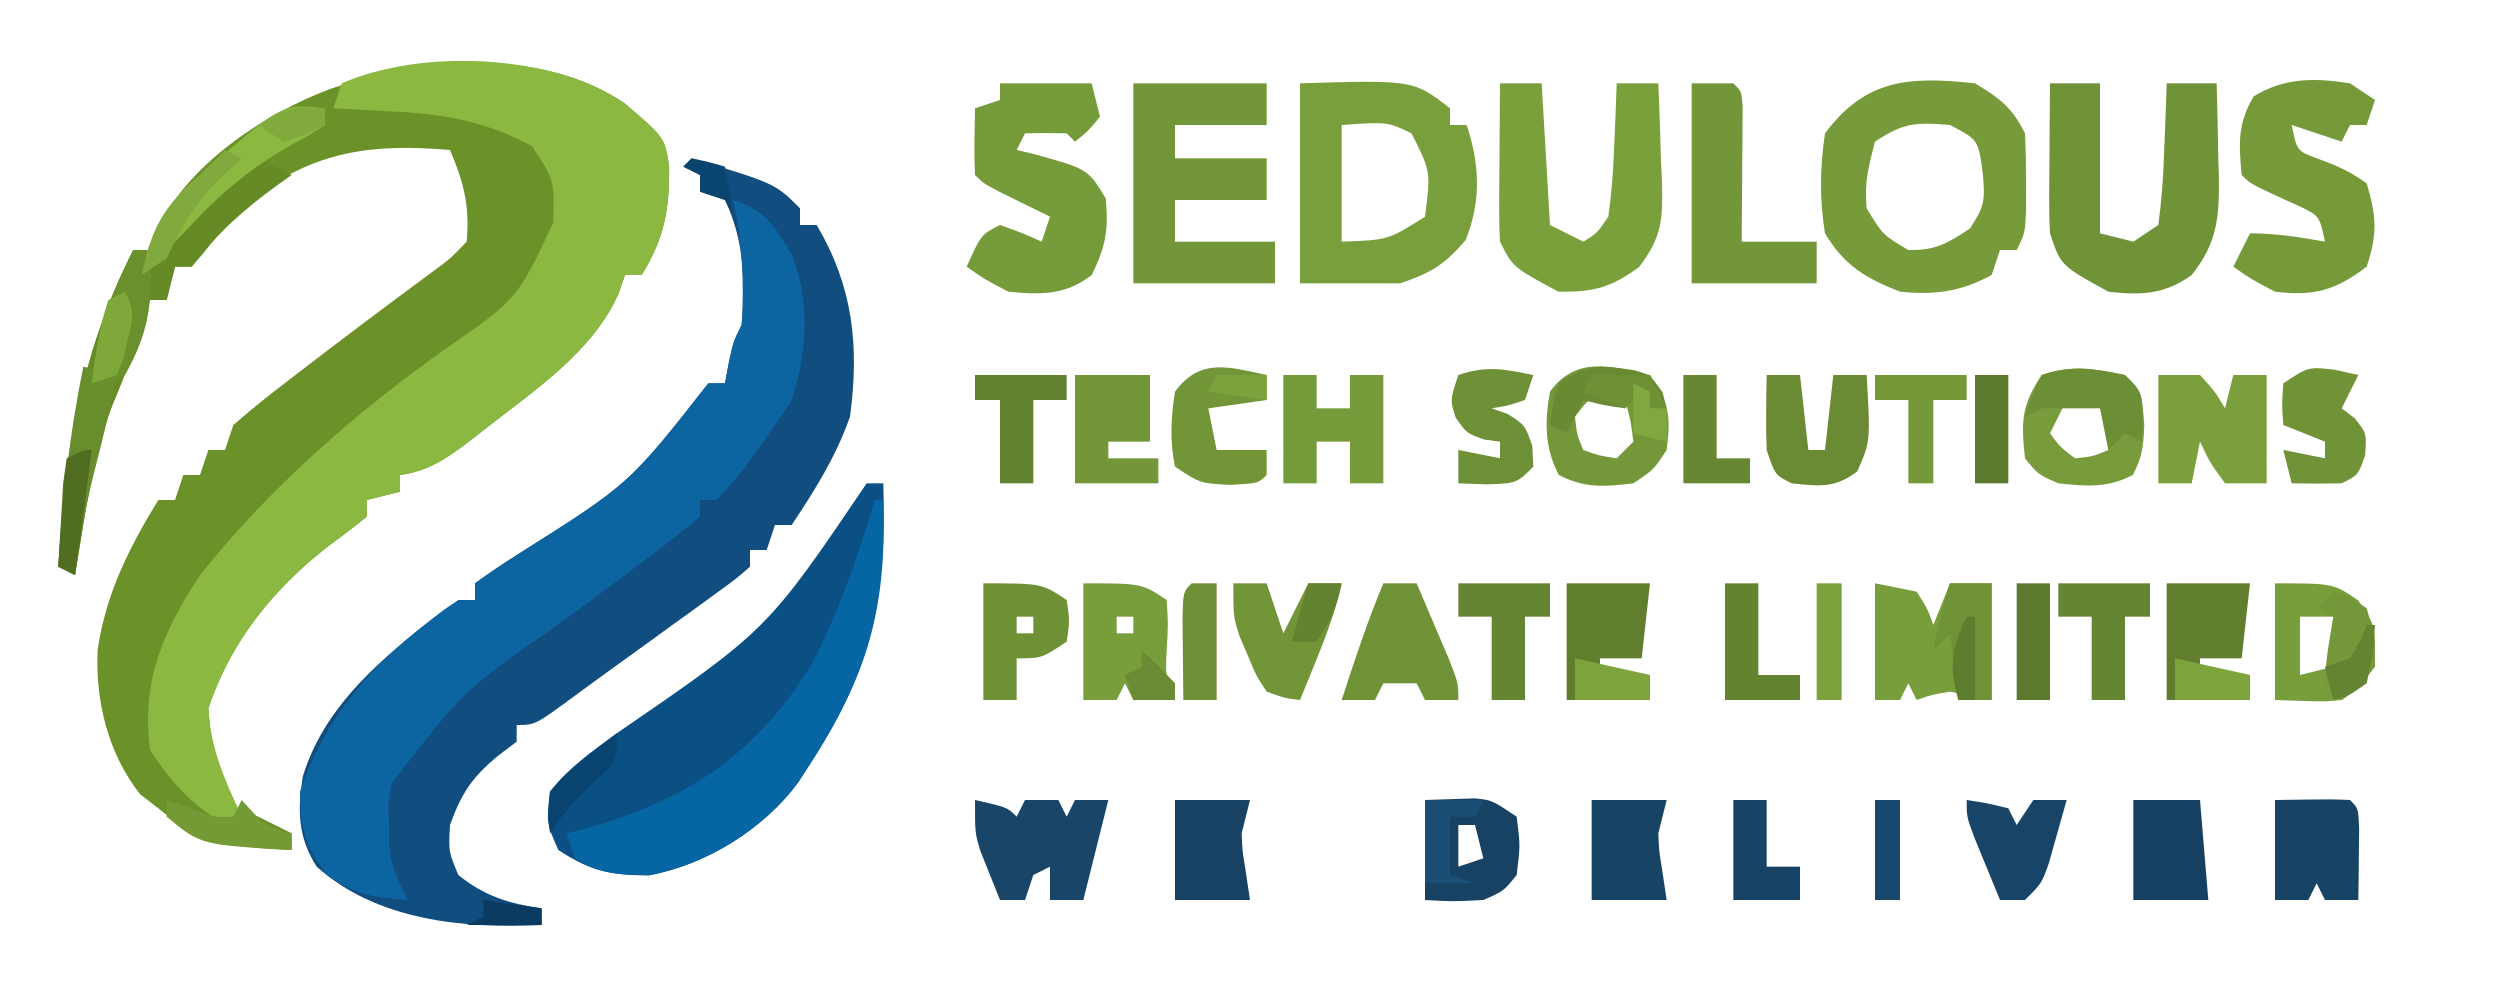 <?xml version="1.0" encoding="UTF-8"?>
<svg version="1.1" xmlns="http://www.w3.org/2000/svg" width="300" height="120">
<path d="M0 0 C4.783 4.086 4.783 4.086 5.301 7.613 C5.327 12.711 4.746 16.1 2 20.562 C1.34 20.562 0.68 20.562 0 20.562 C-0.262 21.311 -0.523 22.06 -0.793 22.832 C-3.853 29.753 -10.909 34.435 -16.75 39 C-17.305 39.437 -17.859 39.874 -18.431 40.325 C-21.199 42.438 -23.499 44.095 -27 44.562 C-27 45.222 -27 45.883 -27 46.562 C-28.98 47.057 -28.98 47.057 -31 47.562 C-31 48.222 -31 48.883 -31 49.562 C-32.482 50.779 -34.012 51.935 -35.562 53.062 C-42.183 58.218 -47.327 64.517 -50 72.562 C-49.747 75.583 -49.747 75.583 -49 78.562 C-48.897 79.47 -48.794 80.377 -48.688 81.312 C-48.222 83.693 -48.222 83.693 -46.188 84.75 C-45.466 85.018 -44.744 85.286 -44 85.562 C-42.667 86.229 -41.333 86.896 -40 87.562 C-40 88.222 -40 88.882 -40 89.562 C-46.427 89.308 -50.886 88.824 -56 84.562 C-56.722 84.006 -57.444 83.449 -58.188 82.875 C-62.024 77.98 -63.559 71.774 -63.289 65.598 C-62.341 58.921 -59.503 53.24 -56 47.562 C-55.34 47.562 -54.68 47.562 -54 47.562 C-53.67 46.572 -53.34 45.583 -53 44.562 C-52.34 44.562 -51.68 44.562 -51 44.562 C-50.67 43.572 -50.34 42.583 -50 41.562 C-49.34 41.562 -48.68 41.562 -48 41.562 C-47.67 40.572 -47.34 39.583 -47 38.562 C-44.932 36.763 -42.868 35.091 -40.688 33.438 C-40.064 32.956 -39.44 32.475 -38.798 31.979 C-33.684 28.043 -28.517 24.176 -23.328 20.34 C-20.97 18.622 -20.97 18.622 -19 16.562 C-18.62 12.292 -19.334 9.456 -21 5.562 C-30.512 4.746 -37.294 5.688 -45 11.562 C-47.054 13.627 -48.89 15.713 -50.66 18.023 C-51.102 18.531 -51.544 19.039 -52 19.562 C-52.66 19.562 -53.32 19.562 -54 19.562 C-54.33 20.883 -54.66 22.203 -55 23.562 C-55.66 23.562 -56.32 23.562 -57 23.562 C-57.182 24.119 -57.364 24.676 -57.551 25.25 C-57.802 26.013 -58.054 26.776 -58.312 27.562 C-58.587 28.397 -58.862 29.231 -59.145 30.09 C-59.851 32.131 -60.662 34.135 -61.5 36.125 C-64.01 42.618 -64.831 49.731 -66 56.562 C-66.66 56.233 -67.32 55.903 -68 55.562 C-67.166 41.764 -65.322 29.952 -59 17.562 C-58.34 17.562 -57.68 17.562 -57 17.562 C-56.773 16.841 -56.546 16.119 -56.312 15.375 C-52.581 7.379 -43.327 1.181 -35.25 -1.812 C-24.324 -5.486 -9.98 -6.846 0 0 Z " fill="#6B9229" transform="translate(75,12.438)"/>
<path d="M0 0 C10.018 3.018 10.018 3.018 13 6 C13 6.66 13 7.32 13 8 C13.66 8 14.32 8 15 8 C19.371 15.376 20.138 22.546 19 31 C17.313 35.806 14.81 39.784 12 44 C11.34 44 10.68 44 10 44 C9.67 44.99 9.34 45.98 9 47 C8.34 47 7.68 47 7 47 C7 47.66 7 48.32 7 49 C5.367 50.433 5.367 50.433 3.09 52.082 C1.851 52.986 1.851 52.986 0.588 53.908 C-0.287 54.537 -1.161 55.165 -2.062 55.812 C-2.91 56.429 -3.758 57.046 -4.631 57.682 C-6.3 58.895 -7.973 60.103 -9.649 61.307 C-11.144 62.383 -12.632 63.468 -14.113 64.564 C-18.784 68 -18.784 68 -21 68 C-21 68.66 -21 69.32 -21 70 C-21.763 70.578 -22.526 71.155 -23.312 71.75 C-26.393 74.329 -27.643 76.231 -29 80 C-29.178 83.184 -29.178 83.184 -28 86 C-24.868 88.523 -21.949 89.436 -18 90 C-18 90.66 -18 91.32 -18 92 C-27.344 92.467 -37.763 91.475 -45 85 C-47.242 81.491 -47.331 78.271 -46.66 74.176 C-44.291 66.367 -38.241 60.877 -32 56 C-31.301 55.441 -30.603 54.881 -29.883 54.305 C-28 53 -28 53 -26 53 C-26 52.34 -26 51.68 -26 51 C-24.256 49.724 -22.452 48.53 -20.625 47.375 C-7.463 39.064 -7.463 39.064 2 27 C2.66 27 3.32 27 4 27 C4.144 26.216 4.289 25.433 4.438 24.625 C5 22 5 22 6 20 C6.452 14.741 6.298 9.838 4 5 C3.01 4.67 2.02 4.34 1 4 C1 3.34 1 2.68 1 2 C0.34 1.67 -0.32 1.34 -1 1 C-0.67 0.67 -0.34 0.34 0 0 Z " fill="#114D7E" transform="translate(83,19)"/>
<path d="M0 0 C4.783 4.086 4.783 4.086 5.301 7.613 C5.327 12.711 4.746 16.1 2 20.562 C1.34 20.562 0.68 20.562 0 20.562 C-0.393 21.686 -0.393 21.686 -0.793 22.832 C-3.853 29.753 -10.909 34.435 -16.75 39 C-17.305 39.437 -17.859 39.874 -18.431 40.325 C-21.199 42.438 -23.499 44.095 -27 44.562 C-27 45.222 -27 45.883 -27 46.562 C-28.98 47.057 -28.98 47.057 -31 47.562 C-31 48.222 -31 48.883 -31 49.562 C-32.482 50.779 -34.012 51.935 -35.562 53.062 C-42.212 58.24 -47.268 64.513 -50 72.562 C-49.751 78.038 -47.327 82.692 -45 87.562 C-50.626 85.794 -53.778 82.395 -57 77.562 C-58.052 69.279 -55.499 63.481 -51 56.562 C-42.583 46.052 -32.567 37.271 -21.621 29.477 C-12.947 23.486 -12.947 23.486 -8.629 14.344 C-8.437 9.28 -8.437 9.28 -11.125 5.125 C-16.591 2.154 -21.715 1.224 -27.875 0.938 C-28.563 0.899 -29.252 0.86 -29.961 0.82 C-31.64 0.727 -33.32 0.644 -35 0.562 C-34.67 -0.427 -34.34 -1.417 -34 -2.438 C-24.323 -6.646 -8.732 -5.99 0 0 Z " fill="#8AB841" transform="translate(75,12.438)"/>
<path d="M0 0 C3.929 1.31 4.908 3.005 6.98 6.48 C9.288 12.182 8.856 18.433 6.938 24.188 C1.162 32.571 1.162 32.571 -2 36 C-2.66 36 -3.32 36 -4 36 C-4 36.66 -4 37.32 -4 38 C-5.882 39.606 -7.766 41.091 -9.75 42.562 C-10.336 43.006 -10.922 43.449 -11.526 43.906 C-14.41 46.082 -17.313 48.233 -20.219 50.379 C-32.239 58.671 -32.239 58.671 -41 70 C-41.432 72.525 -41.432 72.525 -41.312 75.062 C-41.309 75.899 -41.305 76.736 -41.301 77.598 C-40.984 80.131 -40.272 81.805 -39 84 C-43.14 83.756 -45.503 83.367 -48.875 80.875 C-51.474 77.358 -52 75.365 -52 71 C-48.593 60.778 -41.692 53.994 -33 48 C-32.34 48 -31.68 48 -31 48 C-31 47.34 -31 46.68 -31 46 C-29.256 44.724 -27.452 43.53 -25.625 42.375 C-12.463 34.064 -12.463 34.064 -3 22 C-2.34 22 -1.68 22 -1 22 C-0.856 21.216 -0.711 20.433 -0.562 19.625 C0 17 0 17 1 15 C1.346 9.918 1.024 4.992 0 0 Z " fill="#0C64A1" transform="translate(88,24)"/>
<path d="M0 0 C0.66 0 1.32 0 2 0 C2.388 13.934 0.681 22.226 -7 34 C-7.402 34.623 -7.804 35.245 -8.219 35.887 C-12.327 41.477 -19.355 45.84 -26.188 47.062 C-30.897 46.985 -33.052 46.578 -37 44 C-38.438 40.75 -38.438 40.75 -38 37 C-35.761 34.125 -32.932 32.133 -30 30 C-11.905 17.586 -11.905 17.586 0 0 Z " fill="#0B5084" transform="translate(104,58)"/>
<path d="M0 0 C3.002 1.801 4.452 2.903 6 6 C6.096 7.998 6.13 10 6.125 12 C6.129 13.609 6.129 13.609 6.133 15.25 C6 18 6 18 5 20 C4.34 20 3.68 20 3 20 C2.67 20.99 2.34 21.98 2 23 C-1.704 25.011 -4.83 25.426 -9 25 C-13.185 23.359 -15.687 21.859 -18 18 C-18.669 13.946 -18.61 10.061 -18 6 C-13.082 -0.6 -7.795 -0.844 0 0 Z M-12 7 C-12.802 10.056 -13.291 11.949 -13 15 C-11.061 18.19 -11.061 18.19 -8 20 C-4.751 20.079 -3.321 19.211 -0.625 17.438 C1.183 14.726 1.216 14.005 0.938 10.875 C0.412 6.785 0.412 6.785 -3 5 C-7.075 4.66 -8.53 4.687 -12 7 Z " fill="#779B3A" transform="translate(237,10)"/>
<path d="M0 0 C13.613 -0.412 13.613 -0.412 18 3 C18 3.66 18 4.32 18 5 C18.66 5 19.32 5 20 5 C21.598 9.794 21.739 14.152 19.875 18.812 C17.351 21.758 15.722 22.759 12 24 C8.04 24 4.08 24 0 24 C0 16.08 0 8.16 0 0 Z M5 5 C5 9.62 5 14.24 5 19 C10.585 18.801 10.585 18.801 15 16 C15.701 10.574 15.701 10.574 13.375 6 C10.508 4.612 10.508 4.612 5 5 Z " fill="#799F3C" transform="translate(156,10)"/>
<path d="M0 0 C0.33 0 0.66 0 1 0 C1.437 12.998 -0.837 21.021 -8 32 C-8.402 32.623 -8.804 33.245 -9.219 33.887 C-13.362 39.524 -20.403 43.888 -27.312 45 C-30.877 45 -32.963 44.84 -36 43 C-36.495 41.515 -36.495 41.515 -37 40 C-36.154 39.781 -35.309 39.562 -34.438 39.336 C-22.517 36.004 -14.113 30.407 -7.594 19.688 C-4.288 13.398 -2.084 6.777 0 0 Z " fill="#0665A3" transform="translate(105,60)"/>
<path d="M0 0 C1.98 0 3.96 0 6 0 C6 5.94 6 11.88 6 18 C7.32 18.33 8.64 18.66 10 19 C10.99 18.34 11.98 17.68 13 17 C13.384 14.064 13.604 11.32 13.688 8.375 C13.722 7.573 13.756 6.771 13.791 5.945 C13.874 3.964 13.938 1.982 14 0 C15.98 0 17.96 0 20 0 C20.081 2.896 20.141 5.791 20.188 8.688 C20.213 9.504 20.238 10.321 20.264 11.162 C20.322 15.957 20.122 19.101 17 23 C13.781 25.331 10.895 25.467 7 25 C1.292 21.877 1.292 21.877 0 18 C-0.08 16.592 -0.108 15.18 -0.098 13.77 C-0.093 12.566 -0.093 12.566 -0.088 11.338 C-0.08 10.505 -0.071 9.671 -0.062 8.812 C-0.058 7.968 -0.053 7.123 -0.049 6.252 C-0.037 4.168 -0.019 2.084 0 0 Z " fill="#719337" transform="translate(246,10)"/>
<path d="M0 0 C5.28 0 10.56 0 16 0 C16 1.65 16 3.3 16 5 C12.37 5 8.74 5 5 5 C5 6.32 5 7.64 5 9 C8.63 9 12.26 9 16 9 C16 10.65 16 12.3 16 14 C12.37 14 8.74 14 5 14 C5 15.65 5 17.3 5 19 C8.96 19 12.92 19 17 19 C17 20.65 17 22.3 17 24 C11.39 24 5.78 24 0 24 C0 16.08 0 8.16 0 0 Z " fill="#739738" transform="translate(136,10)"/>
<path d="M0 0 C1.65 0 3.3 0 5 0 C5.33 5.61 5.66 11.22 6 17 C7.32 17.66 8.64 18.32 10 19 C11.628 18.007 11.628 18.007 13 16 C13.377 13.207 13.602 10.612 13.688 7.812 C13.722 7.063 13.756 6.313 13.791 5.541 C13.873 3.695 13.938 1.847 14 0 C15.65 0 17.3 0 19 0 C19.135 3.064 19.234 6.122 19.312 9.188 C19.354 10.052 19.396 10.916 19.439 11.807 C19.526 16.328 19.501 18.337 16.695 22.047 C13.281 24.521 11.215 25.074 7 25 C1.532 22.063 1.532 22.063 0 19 C-0.083 17.552 -0.107 16.099 -0.098 14.648 C-0.094 13.798 -0.091 12.947 -0.088 12.07 C-0.08 11.181 -0.071 10.291 -0.062 9.375 C-0.058 8.478 -0.053 7.581 -0.049 6.656 C-0.037 4.437 -0.021 2.219 0 0 Z " fill="#7AA03C" transform="translate(180,10)"/>
<path d="M0 0 C0.99 0.66 1.98 1.32 3 2 C2.67 2.99 2.34 3.98 2 5 C1.34 5 0.68 5 0 5 C-0.33 5.66 -0.66 6.32 -1 7 C-2.98 6.34 -4.96 5.68 -7 5 C-6.363 8.083 -6.363 8.083 -4.188 8.922 C-3.466 9.195 -2.744 9.468 -2 9.75 C0.184 10.762 0.184 10.762 2 12 C3.187 15.979 3.31 18.07 2 22 C-1.687 24.844 -4.384 25.577 -9 25 C-11.875 23.5 -11.875 23.5 -14 22 C-13.34 20.68 -12.68 19.36 -12 18 C-8.888 18 -6.058 18.456 -3 19 C-3.666 15.941 -3.666 15.941 -5.812 14.867 C-6.534 14.54 -7.256 14.212 -8 13.875 C-11.94 12.06 -11.94 12.06 -13 11 C-13.353 7.253 -13.5 4.848 -11.562 1.562 C-7.845 -0.704 -4.258 -0.674 0 0 Z " fill="#769A3A" transform="translate(282,10)"/>
<path d="M0 0 C3.63 0 7.26 0 11 0 C11.33 1.32 11.66 2.64 12 4 C10.562 5.75 10.562 5.75 9 7 C8.67 6.67 8.34 6.34 8 6 C6.334 5.959 4.666 5.957 3 6 C2.67 6.66 2.34 7.32 2 8 C2.626 8.147 3.253 8.294 3.898 8.445 C10.565 10.275 10.565 10.275 12.688 13.812 C13.053 17.544 12.675 19.649 11 23 C7.902 25.434 4.831 25.391 1 25 C-1.875 23.5 -1.875 23.5 -4 22 C-2.25 18.125 -2.25 18.125 0 17 C2.625 17.938 2.625 17.938 5 19 C5.33 18.01 5.66 17.02 6 16 C5.434 15.723 4.868 15.446 4.285 15.16 C3.552 14.798 2.818 14.436 2.062 14.062 C0.966 13.523 0.966 13.523 -0.152 12.973 C-2 12 -2 12 -3 11 C-3.141 8.329 -3.042 5.676 -3 3 C-2.01 2.67 -1.02 2.34 0 2 C0 1.34 0 0.68 0 0 Z " fill="#769B3A" transform="translate(120,10)"/>
<path d="M0 0 C1.65 0 3.3 0 5 0 C6 1 6 1 6.114 2.766 C6.108 3.515 6.103 4.264 6.098 5.035 C6.093 6.248 6.093 6.248 6.088 7.486 C6.08 8.336 6.071 9.187 6.062 10.062 C6.058 10.917 6.053 11.771 6.049 12.65 C6.037 14.767 6.019 16.883 6 19 C8.97 19 11.94 19 15 19 C15 20.65 15 22.3 15 24 C10.05 24 5.1 24 0 24 C0 16.08 0 8.16 0 0 Z " fill="#739638" transform="translate(203,10)"/>
<path d="M0 0 C1.32 0.66 2.64 1.32 4 2 C3.203 2.563 3.203 2.563 2.391 3.137 C-1.725 6.118 -4.892 8.936 -8 13 C-8.66 13 -9.32 13 -10 13 C-10.33 14.32 -10.66 15.64 -11 17 C-11.66 17 -12.32 17 -13 17 C-13.182 17.557 -13.364 18.114 -13.551 18.688 C-13.802 19.451 -14.054 20.214 -14.312 21 C-14.587 21.834 -14.862 22.668 -15.145 23.527 C-15.851 25.568 -16.662 27.572 -17.5 29.562 C-20.01 36.055 -20.831 43.168 -22 50 C-22.66 49.67 -23.32 49.34 -24 49 C-23.166 35.202 -21.322 23.39 -15 11 C-14.34 11.33 -13.68 11.66 -13 12 C-12.34 11.319 -11.68 10.639 -11 9.938 C-7.505 6.433 -3.749 3.228 0 0 Z " fill="#658A26" transform="translate(31,19)"/>
<path d="M0 0 C2.475 0.495 2.475 0.495 5 1 C6.312 3.062 6.312 3.062 7 5 C7.66 3.35 8.32 1.7 9 0 C10.65 0 12.3 0 14 0 C14 4.62 14 9.24 14 14 C12.35 13.67 10.7 13.34 9 13 C6.768 13.369 6.768 13.369 5 14 C4.67 13.34 4.34 12.68 4 12 C3.67 12.66 3.34 13.32 3 14 C2.01 14 1.02 14 0 14 C0 9.38 0 4.76 0 0 Z " fill="#789D3B" transform="translate(225,70)"/>
<path d="M0 0 C1.65 0 3.3 0 5 0 C6.812 2 6.812 2 8 4 C8.33 2.68 8.66 1.36 9 0 C10.32 0 11.64 0 13 0 C13 4.29 13 8.58 13 13 C11.35 13 9.7 13 8 13 C6.188 10.5 6.188 10.5 5 8 C4.67 9.65 4.34 11.3 4 13 C2.68 13 1.36 13 0 13 C0 8.71 0 4.42 0 0 Z " fill="#7A9F3C" transform="translate(259,45)"/>
<path d="M0 0 C3.875 0.875 3.875 0.875 5 2 C5.33 1.34 5.66 0.68 6 0 C7.32 0 8.64 0 10 0 C10.33 0.66 10.66 1.32 11 2 C11.33 1.34 11.66 0.68 12 0 C13.32 0 14.64 0 16 0 C15.01 3.96 14.02 7.92 13 12 C11.68 12 10.36 12 9 12 C9 10.68 9 9.36 9 8 C8.01 8.495 8.01 8.495 7 9 C6.67 9.99 6.34 10.98 6 12 C5.01 12 4.02 12 3 12 C2.492 10.753 1.994 9.503 1.5 8.25 C1.222 7.554 0.943 6.858 0.656 6.141 C0 4 0 4 0 0 Z " fill="#184568" transform="translate(117,96)"/>
<path d="M0 0 C2 2 2 2 2.312 5.938 C2.231 8.438 2.121 9.772 0.938 12 C-2.141 13.589 -4.602 13.358 -8 13 C-10.438 11.938 -10.438 11.938 -12 10 C-12.469 5.621 -12.469 3.704 -10 0 C-6.26 -1.247 -3.834 -0.767 0 0 Z M-7 3 C-7.66 4.32 -8.32 5.64 -9 7 C-7.772 8.646 -7.772 8.646 -6 10 C-3.837 9.772 -3.837 9.772 -2 9 C-2 7.35 -2 5.7 -2 4 C-3.65 3.67 -5.3 3.34 -7 3 Z " fill="#789C3B" transform="translate(255,45)"/>
<path d="M0 0 C2.327 3.491 2.503 4.892 2 9 C0.438 11.375 0.438 11.375 -2 13 C-5.437 13.422 -7.821 13.609 -10.938 12 C-12.663 8.751 -12.648 5.584 -12 2 C-8.842 -2.342 -4.68 -1.057 0 0 Z M-6 2 C-7.646 3.228 -7.646 3.228 -9 5 C-8.772 7.163 -8.772 7.163 -8 9 C-6.108 9.681 -6.108 9.681 -4 10 C-3.34 9.34 -2.68 8.68 -2 8 C-2.32 5.397 -2.32 5.397 -3 3 C-3.99 2.67 -4.98 2.34 -6 2 Z " fill="#749839" transform="translate(198,45)"/>
<path d="M0 0 C7 0 7 0 10 2 C10.188 4.938 10.188 4.938 10 8 C9.842 11.053 9.842 11.053 11 14 C9.35 14 7.7 14 6 14 C5.67 13.34 5.34 12.68 5 12 C4.67 12.66 4.34 13.32 4 14 C2.68 14 1.36 14 0 14 C0 9.38 0 4.76 0 0 Z M4 4 C4 4.66 4 5.32 4 6 C4.66 6 5.32 6 6 6 C6 5.34 6 4.68 6 4 C5.34 4 4.68 4 4 4 Z " fill="#789D3B" transform="translate(130,70)"/>
<path d="M0 0 C1.32 0 2.64 0 4 0 C4 1.32 4 2.64 4 4 C5.32 4 6.64 4 8 4 C8 2.68 8 1.36 8 0 C9.32 0 10.64 0 12 0 C12 4.29 12 8.58 12 13 C10.68 13 9.36 13 8 13 C8 11.35 8 9.7 8 8 C6.68 8 5.36 8 4 8 C4 9.65 4 11.3 4 13 C2.68 13 1.36 13 0 13 C0 8.71 0 4.42 0 0 Z " fill="#769B3A" transform="translate(154,45)"/>
<path d="M0 0 C3.3 0 6.6 0 10 0 C9.67 2.97 9.34 5.94 9 9 C7.35 9 5.7 9 4 9 C4 9.66 4 10.32 4 11 C5.98 11 7.96 11 10 11 C10 11.99 10 12.98 10 14 C6.7 14 3.4 14 0 14 C0 9.38 0 4.76 0 0 Z " fill="#617E2F" transform="translate(260,70)"/>
<path d="M0 0 C3.3 0 6.6 0 10 0 C9.67 2.97 9.34 5.94 9 9 C7.35 9 5.7 9 4 9 C4 9.66 4 10.32 4 11 C5.98 11 7.96 11 10 11 C10 11.99 10 12.98 10 14 C6.7 14 3.4 14 0 14 C0 9.38 0 4.76 0 0 Z " fill="#617E2F" transform="translate(188,70)"/>
<path d="M0 0 C7 0 7 0 10 2.062 C12 5 12 5 12 8.688 C11 12 11 12 8 14 C5.957 14.195 5.957 14.195 3.812 14.125 C1.925 14.063 1.925 14.063 0 14 C0 9.38 0 4.76 0 0 Z M3 4 C3 6.31 3 8.62 3 11 C4.32 10.67 5.64 10.34 7 10 C8.011 6.951 8.011 6.951 7 4 C5.68 4 4.36 4 3 4 Z " fill="#789E3B" transform="translate(273,70)"/>
<path d="M0 0 C6.934 -0.098 6.934 -0.098 9 0 C10 1 10 1 10.098 3.504 C10.086 4.513 10.074 5.523 10.062 6.562 C10.053 7.574 10.044 8.586 10.035 9.629 C10.024 10.411 10.012 11.194 10 12 C8.68 12 7.36 12 6 12 C5.67 11.34 5.34 10.68 5 10 C4.67 10.66 4.34 11.32 4 12 C2.68 12 1.36 12 0 12 C0 8.04 0 4.08 0 0 Z " fill="#174364" transform="translate(273,96)"/>
<path d="M0 0 C1.258 -0.041 2.516 -0.083 3.812 -0.125 C4.52 -0.148 5.228 -0.171 5.957 -0.195 C8 0 8 0 11 2 C11.438 5.438 11.438 5.438 11 9 C9.438 10.938 9.438 10.938 7 12 C3.25 12.188 3.25 12.188 0 12 C0 8.04 0 4.08 0 0 Z M4 3 C4 4.65 4 6.3 4 8 C4.99 7.67 5.98 7.34 7 7 C6.67 5.68 6.34 4.36 6 3 C5.34 3 4.68 3 4 3 Z " fill="#174263" transform="translate(171,96)"/>
<path d="M0 0 C1.32 0 2.64 0 4 0 C4.838 1.956 5.67 3.915 6.5 5.875 C6.964 6.966 7.428 8.056 7.906 9.18 C9 12 9 12 9 14 C7.68 14 6.36 14 5 14 C4.67 13.34 4.34 12.68 4 12 C2.68 12 1.36 12 0 12 C-0.33 12.66 -0.66 13.32 -1 14 C-2.32 14 -3.64 14 -5 14 C-3.457 9.279 -1.922 4.583 0 0 Z " fill="#719337" transform="translate(166,70)"/>
<path d="M0 0 C1.32 0 2.64 0 4 0 C4.33 2.97 4.66 5.94 5 9 C5.66 9 6.32 9 7 9 C7.33 6.03 7.66 3.06 8 0 C9.32 0 10.64 0 12 0 C12.459 7.955 12.459 7.955 10.875 11.562 C8.199 13.614 6.282 13.349 3 13 C1 12 1 12 0 9 C-0.067 7.439 -0.085 5.875 -0.062 4.312 C-0.053 3.504 -0.044 2.696 -0.035 1.863 C-0.024 1.248 -0.012 0.634 0 0 Z " fill="#6A8A34" transform="translate(212,45)"/>
<path d="M0 0 C2.97 0 5.94 0 9 0 C9 2.64 9 5.28 9 8 C7.35 8 5.7 8 4 8 C4 8.66 4 9.32 4 10 C5.98 10 7.96 10 10 10 C10 10.99 10 11.98 10 13 C6.7 13 3.4 13 0 13 C0 8.71 0 4.42 0 0 Z " fill="#739738" transform="translate(129,45)"/>
<path d="M0 0 C0.928 0.206 1.856 0.412 2.812 0.625 C2.152 1.945 1.492 3.265 0.812 4.625 C1.328 5.017 1.844 5.409 2.375 5.812 C3.812 7.625 3.812 7.625 3.625 10.25 C2.812 12.625 2.812 12.625 0.812 13.625 C-1.187 13.665 -3.188 13.668 -5.188 13.625 C-5.518 12.305 -5.848 10.985 -6.188 9.625 C-3.712 10.12 -3.712 10.12 -1.188 10.625 C-1.188 9.965 -1.188 9.305 -1.188 8.625 C-3.663 7.635 -3.663 7.635 -6.188 6.625 C-6.375 4.25 -6.375 4.25 -6.188 1.625 C-3.188 -0.375 -3.188 -0.375 0 0 Z " fill="#709337" transform="translate(280.188,44.375)"/>
<path d="M0 0 C2.97 0 5.94 0 9 0 C8.67 1.32 8.34 2.64 8 4 C8.088 6.142 8.088 6.142 8.438 8.25 C8.623 9.488 8.809 10.725 9 12 C6.03 12 3.06 12 0 12 C0 8.04 0 4.08 0 0 Z " fill="#174364" transform="translate(191,96)"/>
<path d="M0 0 C2.97 0 5.94 0 9 0 C8.67 1.32 8.34 2.64 8 4 C8.088 6.142 8.088 6.142 8.438 8.25 C8.623 9.488 8.809 10.725 9 12 C6.03 12 3.06 12 0 12 C0 8.04 0 4.08 0 0 Z " fill="#174264" transform="translate(141,96)"/>
<path d="M0 0 C-0.33 0.99 -0.66 1.98 -1 3 C-3.062 3.688 -3.062 3.688 -5 4 C-4.361 4.227 -3.721 4.454 -3.062 4.688 C-1 6 -1 6 -0.125 8.5 C-0.084 9.325 -0.043 10.15 0 11 C-2 13 -2 13 -5.625 13.125 C-6.739 13.084 -7.853 13.043 -9 13 C-9 11.68 -9 10.36 -9 9 C-7.35 9.33 -5.7 9.66 -4 10 C-4 9.34 -4 8.68 -4 8 C-4.619 7.918 -5.237 7.835 -5.875 7.75 C-8 7 -8 7 -9.312 5.125 C-10 3 -10 3 -9 0 C-5.522 -1.159 -3.541 -0.708 0 0 Z " fill="#6E9036" transform="translate(184,45)"/>
<path d="M0 0 C1.32 0 2.64 0 4 0 C4.66 1.98 5.32 3.96 6 6 C6.99 4.02 7.98 2.04 9 0 C10.32 0 11.64 0 13 0 C12.283 3.232 11.187 6.187 9.938 9.25 C9.575 10.142 9.213 11.034 8.84 11.953 C8.563 12.629 8.286 13.304 8 14 C6.141 13.77 6.141 13.77 4 13 C2.734 11.074 2.734 11.074 1.75 8.688 C1.415 7.908 1.08 7.128 0.734 6.324 C0 4 0 4 0 0 Z " fill="#729538" transform="translate(148,70)"/>
<path d="M0 0 C7 0 7 0 10 2 C10.375 4.5 10.375 4.5 10 7 C7 9 7 9 4 9 C4 10.65 4 12.3 4 14 C2.68 14 1.36 14 0 14 C0 9.38 0 4.76 0 0 Z M4 4 C4 4.66 4 5.32 4 6 C4.66 6 5.32 6 6 6 C6 5.34 6 4.68 6 4 C5.34 4 4.68 4 4 4 Z " fill="#6F9136" transform="translate(118,70)"/>
<path d="M0 0 C2.64 0 5.28 0 8 0 C8.33 3.96 8.66 7.92 9 12 C6.03 12 3.06 12 0 12 C0 8.04 0 4.08 0 0 Z " fill="#164061" transform="translate(256,96)"/>
<path d="M0 0 C0 0.99 0 1.98 0 3 C-2.31 3.33 -4.62 3.66 -7 4 C-6.67 5.65 -6.34 7.3 -6 9 C-4.02 9 -2.04 9 0 9 C0 9.99 0 10.98 0 12 C-1 13 -1 13 -4.375 13.188 C-8 13 -8 13 -11 11 C-11.64 7.961 -11.492 5.058 -11 2 C-7.979 -2.109 -4.592 -0.971 0 0 Z " fill="#729538" transform="translate(152,45)"/>
<path d="M0 0 C2.438 0.375 2.438 0.375 5 1 C5.33 1.66 5.66 2.32 6 3 C6.66 2.01 7.32 1.02 8 0 C9.32 0 10.64 0 12 0 C11.55 1.627 11.089 3.252 10.625 4.875 C10.37 5.78 10.115 6.685 9.852 7.617 C9 10 9 10 7 12 C6.01 12 5.02 12 4 12 C3.329 10.377 2.663 8.751 2 7.125 C1.629 6.22 1.258 5.315 0.875 4.383 C0 2 0 2 0 0 Z " fill="#184567" transform="translate(236,96)"/>
<path d="M0 0 C3.63 0 7.26 0 11 0 C11 1.32 11 2.64 11 4 C10.01 4 9.02 4 8 4 C8 7.3 8 10.6 8 14 C6.68 14 5.36 14 4 14 C4 10.7 4 7.4 4 4 C2.68 4 1.36 4 0 4 C0 2.68 0 1.36 0 0 Z " fill="#668532" transform="translate(247,70)"/>
<path d="M0 0 C3.63 0 7.26 0 11 0 C11 1.32 11 2.64 11 4 C10.01 4 9.02 4 8 4 C8 7.3 8 10.6 8 14 C6.68 14 5.36 14 4 14 C4 10.7 4 7.4 4 4 C2.68 4 1.36 4 0 4 C0 2.68 0 1.36 0 0 Z " fill="#668532" transform="translate(175,70)"/>
<path d="M0 0 C0 0.66 0 1.32 0 2 C-1.941 3.262 -1.941 3.262 -4.562 4.688 C-9.52 7.558 -13.154 10.803 -17 15 C-17.974 15.984 -18.953 16.964 -19.938 17.938 C-20.958 18.958 -20.958 18.958 -22 20 C-20.794 14.407 -19.468 11.816 -15 8 C-14.216 7.312 -13.432 6.623 -12.625 5.914 C-5.028 -0.53 -5.028 -0.53 0 0 Z " fill="#8AB841" transform="translate(39,13)"/>
<path d="M0 0 C3.63 0 7.26 0 11 0 C11 0.99 11 1.98 11 3 C9.68 3 8.36 3 7 3 C7 6.3 7 9.6 7 13 C5.68 13 4.36 13 3 13 C3 9.7 3 6.4 3 3 C2.01 3 1.02 3 0 3 C0 2.01 0 1.02 0 0 Z " fill="#638231" transform="translate(117,45)"/>
<path d="M0 0 C1.32 0 2.64 0 4 0 C4 3.63 4 7.26 4 11 C5.65 11 7.3 11 9 11 C9 11.99 9 12.98 9 14 C6.03 14 3.06 14 0 14 C0 9.38 0 4.76 0 0 Z " fill="#648331" transform="translate(207,70)"/>
<path d="M0 0 C1.65 0 3.3 0 5 0 C5 4.62 5 9.24 5 14 C3.68 14 2.36 14 1 14 C0.67 11.36 0.34 8.72 0 6 C-0.66 6.66 -1.32 7.32 -2 8 C-1.477 5.237 -0.891 2.674 0 0 Z " fill="#709237" transform="translate(234,70)"/>
<path d="M0 0 C1.32 0 2.64 0 4 0 C4 2.64 4 5.28 4 8 C5.32 8 6.64 8 8 8 C8 9.32 8 10.64 8 12 C5.36 12 2.72 12 0 12 C0 8.04 0 4.08 0 0 Z " fill="#174466" transform="translate(208,96)"/>
<path d="M0 0 C1.32 0 2.64 0 4 0 C4 3.3 4 6.6 4 10 C5.32 10 6.64 10 8 10 C8 10.99 8 11.98 8 13 C5.36 13 2.72 13 0 13 C0 8.71 0 4.42 0 0 Z " fill="#678732" transform="translate(202,45)"/>
<path d="M0 0 C1.32 0.33 2.64 0.66 4 1 C3.302 4.667 2.438 8.263 1.5 11.875 C0.392 16.253 -0.49 20.516 -1 25 C-1.66 24.67 -2.32 24.34 -3 24 C-2.509 15.869 -1.647 7.981 0 0 Z " fill="#688D2C" transform="translate(10,44)"/>
<path d="M0 0 C3.63 0 7.26 0 11 0 C11 0.99 11 1.98 11 3 C9.68 3 8.36 3 7 3 C7 6.3 7 9.6 7 13 C6.01 13 5.02 13 4 13 C4 9.7 4 6.4 4 3 C2.68 3 1.36 3 0 3 C0 2.01 0 1.02 0 0 Z " fill="#759939" transform="translate(225,45)"/>
<path d="M0 0 C2 2 2 2 2.125 5.125 C2.084 6.074 2.042 7.022 2 8 C1.34 7.67 0.68 7.34 0 7 C-0.66 7.66 -1.32 8.32 -2 9 C-2.33 7.35 -2.66 5.7 -3 4 C-3.784 4 -4.567 4 -5.375 4 C-6.917 4 -8.458 4 -10 4 C-10.99 4.495 -10.99 4.495 -12 5 C-11.188 2.562 -11.188 2.562 -10 0 C-6.26 -1.247 -3.834 -0.767 0 0 Z " fill="#6C8E35" transform="translate(255,45)"/>
<path d="M0 0 C1.32 0 2.64 0 4 0 C4 4.62 4 9.24 4 14 C2.68 14 1.36 14 0 14 C0 9.38 0 4.76 0 0 Z " fill="#5C792D" transform="translate(242,70)"/>
<path d="M0 0 C0.66 0.33 1.32 0.66 2 1 C2.345 6.63 1.717 10.149 -1 15 C-3.188 15.938 -3.188 15.938 -5 16 C-4.492 10.034 -2.614 5.362 0 0 Z " fill="#6A8F2D" transform="translate(16,30)"/>
<path d="M0 0 C0.99 0 1.98 0 3 0 C3 4.62 3 9.24 3 14 C1.68 14 0.36 14 -1 14 C-1.027 11.854 -1.046 9.708 -1.062 7.562 C-1.074 6.368 -1.086 5.173 -1.098 3.941 C-1 1 -1 1 0 0 Z " fill="#6D8F36" transform="translate(143,70)"/>
<path d="M0 0 C1.938 0.562 1.938 0.562 4 2 C5 5.375 5 5.375 5 9 C3.062 11.438 3.062 11.438 1 13 C0.34 12.34 -0.32 11.68 -1 11 C-0.967 8.271 -0.436 5.703 0 3 C-0.66 2.67 -1.32 2.34 -2 2 C-1.34 1.34 -0.68 0.68 0 0 Z " fill="#749839" transform="translate(280,71)"/>
<path d="M0 0 C1.32 0 2.64 0 4 0 C4 4.29 4 8.58 4 13 C2.68 13 1.36 13 0 13 C0 8.71 0 4.42 0 0 Z " fill="#5C792D" transform="translate(237,45)"/>
<path d="M0 0 C1.809 0.559 1.809 0.559 3.309 2.621 C3.474 3.26 3.639 3.9 3.809 4.559 C3.149 4.559 2.489 4.559 1.809 4.559 C1.479 3.899 1.149 3.239 0.809 2.559 C0.149 3.219 -0.511 3.879 -1.191 4.559 C-3.816 4.184 -3.816 4.184 -6.191 3.559 C-6.851 4.879 -7.511 6.199 -8.191 7.559 C-8.851 7.229 -9.511 6.899 -10.191 6.559 C-9.879 4.184 -9.879 4.184 -9.191 1.559 C-5.55 -0.869 -4.139 -0.615 0 0 Z " fill="#698933" transform="translate(196.191,44.441)"/>
<path d="M0 0 C0.99 0 1.98 0 3 0 C3 4.62 3 9.24 3 14 C2.01 14 1.02 14 0 14 C0 9.38 0 4.76 0 0 Z " fill="#7CA23D" transform="translate(218,70)"/>
<path d="M0 0 C2.31 0 4.62 0 7 0 C6.67 0.66 6.34 1.32 6 2 C5.01 2 4.02 2 3 2 C3 4.31 3 6.62 3 9 C3.99 9.33 4.98 9.66 6 10 C4.02 10 2.04 10 0 10 C0 6.7 0 3.4 0 0 Z " fill="#1B4E75" transform="translate(171,96)"/>
<path d="M0 0 C1.423 0.495 1.423 0.495 2.875 1 C5.771 2.102 5.771 2.102 8 2 C8.33 1.34 8.66 0.68 9 0 C9.433 0.474 9.866 0.949 10.312 1.438 C12.023 3.237 12.023 3.237 15 4 C15 4.66 15 5.32 15 6 C4.061 5.384 4.061 5.384 0 2 C0 1.34 0 0.68 0 0 Z " fill="#739A34" transform="translate(20,96)"/>
<path d="M0 0 C0.99 0 1.98 0 3 0 C3 3.96 3 7.92 3 12 C2.01 12 1.02 12 0 12 C0 8.04 0 4.08 0 0 Z " fill="#19486C" transform="translate(225,96)"/>
<path d="M0 0 C0.66 0.33 1.32 0.66 2 1 C1.072 1.866 0.144 2.732 -0.812 3.625 C-3.691 6.476 -5.252 9.337 -7 13 C-7.99 13.66 -8.98 14.32 -10 15 C-8.801 9.442 -7.389 6.854 -3 3 C-2.402 2.402 -1.804 1.804 -1.188 1.188 C-0.796 0.796 -0.404 0.404 0 0 Z " fill="#80AA3D" transform="translate(27,18)"/>
<path d="M0 0 C4.455 0.99 4.455 0.99 9 2 C9 2.99 9 3.98 9 5 C6.03 5 3.06 5 0 5 C0 3.35 0 1.7 0 0 Z " fill="#7DA33D" transform="translate(261,79)"/>
<path d="M0 0 C4.455 0.99 4.455 0.99 9 2 C9 2.99 9 3.98 9 5 C6.03 5 3.06 5 0 5 C0 3.35 0 1.7 0 0 Z " fill="#7DA33D" transform="translate(189,79)"/>
<path d="M0 0 C-0.615 5.009 -1.272 10.006 -2 15 C-2.66 14.67 -3.32 14.34 -4 14 C-3.887 11.854 -3.759 9.708 -3.625 7.562 C-3.521 5.77 -3.521 5.77 -3.414 3.941 C-3.277 2.971 -3.141 2 -3 1 C-1 0 -1 0 0 0 Z " fill="#506D22" transform="translate(11,54)"/>
<path d="M0 0 C0 3 0 3 -1.242 4.5 C-1.781 4.995 -2.32 5.49 -2.875 6 C-5.001 7.972 -6.356 9.533 -8 12 C-8.25 9.738 -8.25 9.738 -8 7 C-6.25 4.98 -6.25 4.98 -4 3.188 C-3.257 2.583 -2.515 1.978 -1.75 1.355 C-1.173 0.908 -0.595 0.461 0 0 Z " fill="#094370" transform="translate(74,88)"/>
<path d="M0 0 C1.32 0 2.64 0 4 0 C3.387 2.962 2.746 4.381 1 7 C0.01 7 -0.98 7 -2 7 C-1.34 4.69 -0.68 2.38 0 0 Z " fill="#648331" transform="translate(157,70)"/>
<path d="M0 0 C0.33 0 0.66 0 1 0 C0.75 3.375 0.75 3.375 0 7 C-2.062 8.438 -2.062 8.438 -4 9 C-4.33 7.68 -4.66 6.36 -5 5 C-4.01 4.67 -3.02 4.34 -2 4 C-0.791 2 -0.791 2 0 0 Z " fill="#658432" transform="translate(284,75)"/>
<path d="M0 0 C1.247 2.495 0.889 3.394 0.25 6.062 C0.09 6.775 -0.07 7.488 -0.234 8.223 C-0.613 9.102 -0.613 9.102 -1 10 C-1.99 10.33 -2.98 10.66 -4 11 C-3.542 7.531 -3.109 4.326 -2 1 C-1.34 0.67 -0.68 0.34 0 0 Z " fill="#7EA93A" transform="translate(15,35)"/>
<path d="M0 0 C2.31 0 4.62 0 7 0 C7.66 1.32 8.32 2.64 9 4 C8.34 4 7.68 4 7 4 C6.67 3.34 6.34 2.68 6 2 C5.34 2.66 4.68 3.32 4 4 C1.525 3.01 1.525 3.01 -1 2 C-0.67 1.34 -0.34 0.68 0 0 Z " fill="#6F9136" transform="translate(191,45)"/>
<path d="M0 0 C0.33 0 0.66 0 1 0 C1 3.3 1 6.6 1 10 C0.34 10 -0.32 10 -1 10 C-2.158 5.946 -1.837 3.782 0 0 Z " fill="#5F7D2F" transform="translate(236,74)"/>
<path d="M0 0 C0.99 0.495 0.99 0.495 2 1 C2 1.66 2 2.32 2 3 C2.66 3 3.32 3 4 3 C4 4.32 4 5.64 4 7 C2.68 6.67 1.36 6.34 0 6 C0 4.02 0 2.04 0 0 Z " fill="#80A83F" transform="translate(196,46)"/>
<path d="M0 0 C2.31 0.33 4.62 0.66 7 1 C7 1.66 7 2.32 7 3 C4.03 3 1.06 3 -2 3 C-1.34 2.67 -0.68 2.34 0 2 C0 1.34 0 0.68 0 0 Z " fill="#0B3B61" transform="translate(58,108)"/>
<path d="M0 0 C1.376 1.29 2.708 2.627 4 4 C4 4.66 4 5.32 4 6 C2.35 6 0.7 6 -1 6 C-1.33 5.01 -1.66 4.02 -2 3 C-1.34 2.67 -0.68 2.34 0 2 C0 1.34 0 0.68 0 0 Z " fill="#6B8C34" transform="translate(137,78)"/>
<path d="M0 0 C2.062 0.438 2.062 0.438 4 1 C4.33 2.98 4.66 4.96 5 7 C4.67 6.34 4.34 5.68 4 5 C3.01 4.67 2.02 4.34 1 4 C1 3.34 1 2.68 1 2 C0.34 1.67 -0.32 1.34 -1 1 C-0.67 0.67 -0.34 0.34 0 0 Z " fill="#0A4570" transform="translate(83,19)"/>
<path d="M0 0 C0 0.66 0 1.32 0 2 C-2.312 3.125 -2.312 3.125 -5 4 C-5.99 3.34 -6.98 2.68 -8 2 C-4.772 -0.152 -3.716 -0.201 0 0 Z " fill="#80AA3C" transform="translate(39,13)"/>
<path d="M0 0 C1.98 0 3.96 0 6 0 C6 0.99 6 1.98 6 3 C3.69 2.67 1.38 2.34 -1 2 C-0.67 1.34 -0.34 0.68 0 0 Z " fill="#7CA23D" transform="translate(146,45)"/>
</svg>
